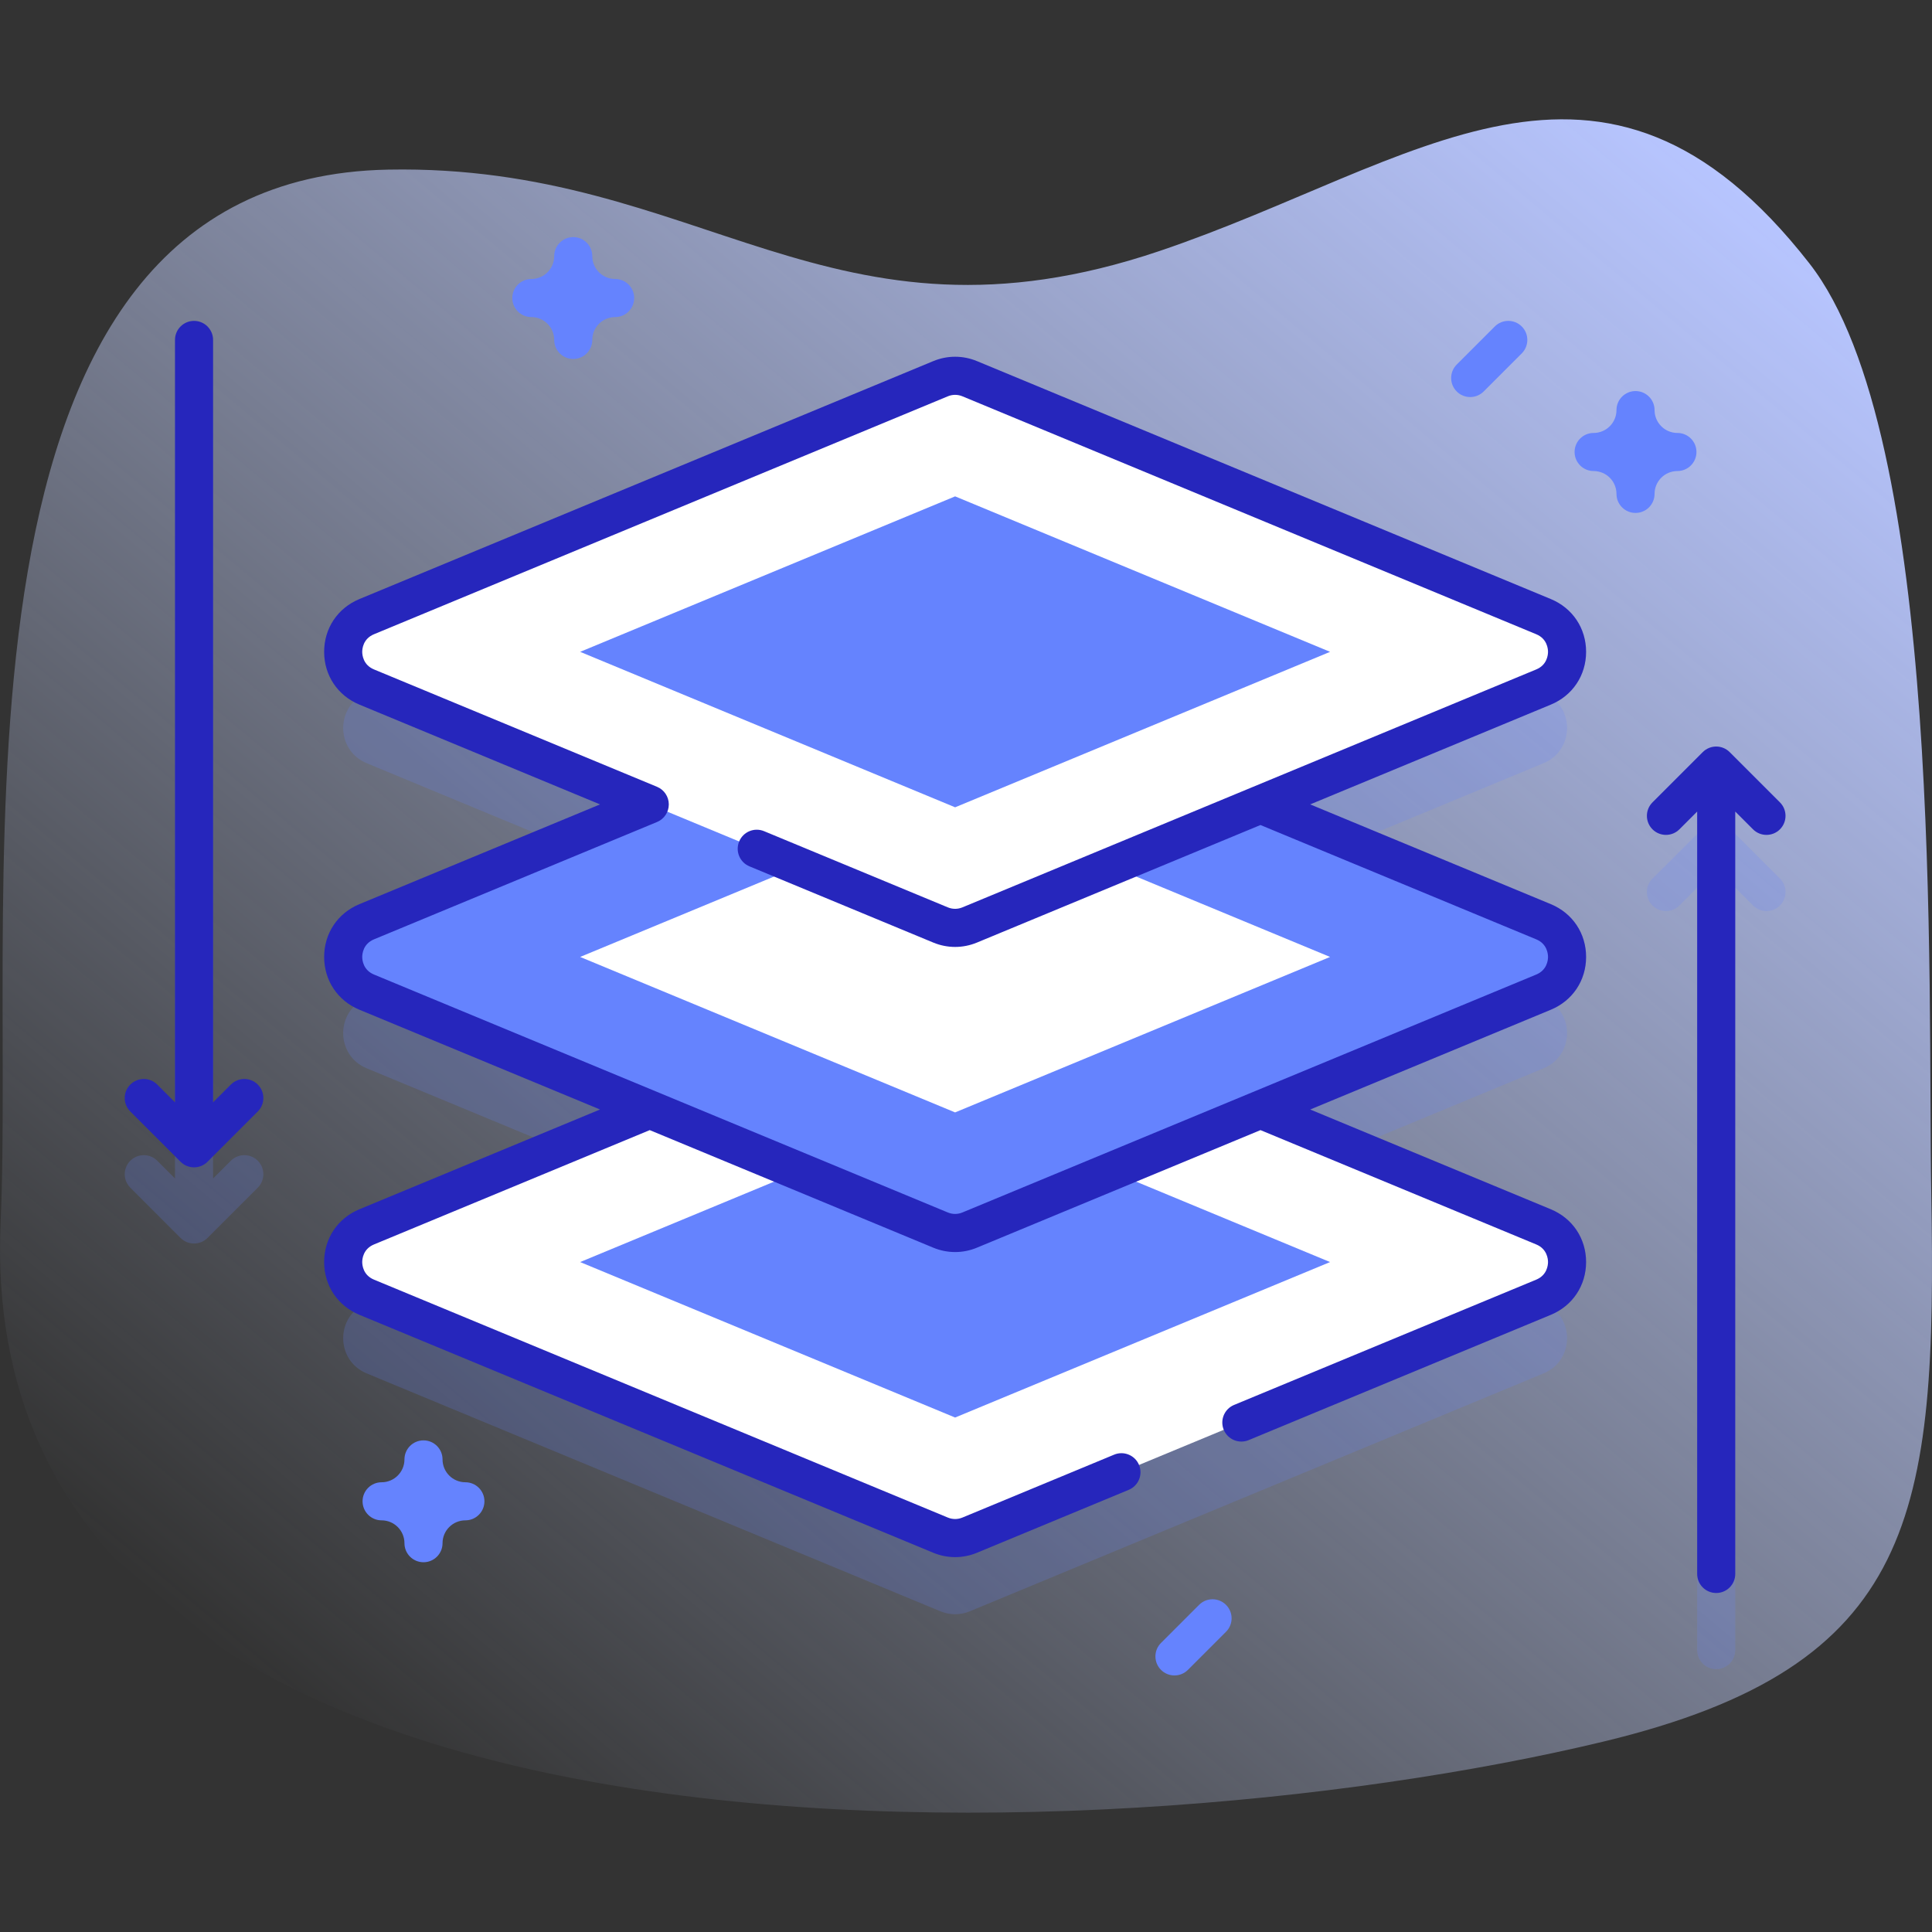<svg id="Capa_1" enable-background="new 0 0 507.259 507.259" height="512" viewBox="0 0 507.259 507.259" width="512" xmlns="http://www.w3.org/2000/svg" xmlns:xlink="http://www.w3.org/1999/xlink"><rect x="0" y="0" width="507.259" height="507.259" fill="#333333" stroke="none"/><linearGradient id="SVGID_1_" gradientUnits="userSpaceOnUse" x1="86.347" x2="440.444" y1="457.943" y2="35.946"><stop offset="0" stop-color="#d2deff" stop-opacity="0"/><stop offset="1" stop-color="#b7c5ff"/></linearGradient><g><g><path d="m.156 321.01c-7.914 179.092 288.253 168.164 420.803 136.265 82.467-19.846 87.596-59.472 86.106-144.001-.96-54.486 3.443-198.725-32.004-244.123-54.448-69.733-103.228-25.998-170.656-3.235-86.488 29.197-120.189-22.932-202.476-21.38-120.641 2.278-97.815 186.886-101.773 276.474z" fill="url(#SVGID_1_)"/></g><g><path d="m405.271 262.013-74.322-30.816 74.322-30.816c8.226-3.411 8.226-15.064 0-18.475l-150.668-62.471c-2.452-1.017-5.208-1.017-7.66 0l-150.668 62.472c-8.227 3.411-8.227 15.064 0 18.475l74.322 30.816-74.322 30.816c-8.227 3.411-8.227 15.064 0 18.475l74.322 30.816-74.322 30.815c-8.227 3.411-8.227 15.064 0 18.475l150.668 62.471c2.452 1.017 5.208 1.017 7.66 0l150.668-62.471c8.226-3.411 8.226-15.064 0-18.475l-74.322-30.816 74.322-30.816c8.226-3.411 8.226-15.064 0-18.475z" fill="#6583fe" opacity=".2"/><g fill="#6583fe" opacity=".2"><path d="m60.608 304.759-4.663 4.664v-200.173c0-2.761-2.239-5-5-5s-5 2.239-5 5v200.173l-4.664-4.664c-1.953-1.952-5.118-1.952-7.071 0-1.953 1.953-1.953 5.119 0 7.071l13.199 13.199c.977.976 2.256 1.464 3.536 1.464s2.559-.488 3.536-1.464l13.199-13.199c1.953-1.953 1.953-5.119 0-7.071-1.954-1.952-5.119-1.952-7.072 0z"/><path d="m467.337 230.671-13.199-13.199c-1.953-1.952-5.118-1.952-7.071 0l-13.199 13.199c-1.953 1.953-1.953 5.119 0 7.071s5.118 1.952 7.071 0l4.664-4.664v200.173c0 2.761 2.239 5 5 5s5-2.239 5-5v-200.172l4.664 4.664c.977.976 2.256 1.464 3.536 1.464s2.559-.488 3.536-1.464c1.95-1.953 1.95-5.119-.002-7.072z"/></g><g><g><g><path d="m405.269 340.591-150.67 62.47c-2.45 1.02-5.2 1.02-7.66 0l-150.66-62.47c-8.23-3.41-8.23-15.06 0-18.47l50.82-21.07 99.84-41.4c2.46-1.02 5.21-1.02 7.66 0l99.85 41.4 50.82 21.07c8.23 3.41 8.23 15.06 0 18.47z" fill="#fff"/><path d="m349.219 331.361-98.45 40.82-98.45-40.82 33.94-14.07 64.51-26.75 64.51 26.75z" fill="#6583fe"/></g><path d="m405.269 260.491-150.67 62.47c-2.45 1.02-5.2 1.02-7.66 0l-150.66-62.47c-8.23-3.41-8.23-15.07 0-18.48l50.82-21.07 99.84-41.4c2.46-1.02 5.21-1.02 7.66 0l99.85 41.4 50.82 21.07c8.23 3.41 8.23 15.07 0 18.48z" fill="#6583fe"/><path d="m349.219 251.251-98.45 40.82-98.45-40.82 33.94-14.07 64.51-26.75 64.51 26.75z" fill="#fff"/><g><path d="m246.943 99.436-150.668 62.471c-8.227 3.411-8.227 15.064 0 18.475l150.668 62.471c2.452 1.017 5.208 1.017 7.66 0l150.668-62.471c8.226-3.411 8.226-15.064 0-18.475l-150.668-62.471c-2.452-1.017-5.208-1.017-7.66 0z" fill="#fff"/><path d="m152.323 171.144 98.45-40.819 98.45 40.819-98.45 40.82z" fill="#6583fe"/></g><g fill="#2626bc"><path d="m416.442 251.251c0-6.183-3.548-11.493-9.258-13.859l-63.184-26.193 63.186-26.199c5.708-2.367 9.255-7.676 9.255-13.856s-3.546-11.489-9.255-13.856l-150.668-62.471c-3.705-1.536-7.785-1.536-11.49 0l-150.668 62.471c-5.709 2.367-9.255 7.676-9.255 13.856s3.546 11.489 9.255 13.856l63.184 26.2-63.179 26.191c-5.711 2.366-9.258 7.677-9.258 13.859 0 6.183 3.547 11.493 9.257 13.859l63.176 26.195-63.18 26.196c-5.709 2.367-9.255 7.677-9.255 13.856 0 6.18 3.546 11.489 9.255 13.855l150.668 62.472c1.853.768 3.798 1.151 5.745 1.151s3.893-.384 5.746-1.152l39.838-16.518c2.551-1.058 3.761-3.983 2.704-6.534-1.058-2.551-3.984-3.762-6.534-2.704l-39.838 16.518c-1.235.513-2.597.512-3.831 0l-150.668-62.468c-2.862-1.187-3.085-3.835-3.085-4.618 0-.784.222-3.432 3.085-4.619l72.404-30.021 74.43 30.862c1.856.77 3.804 1.154 5.75 1.154 1.947 0 3.892-.385 5.739-1.154l74.436-30.862 72.406 30.021c2.863 1.187 3.085 3.835 3.085 4.619 0 .783-.223 3.431-3.085 4.618l-79.344 32.898c-2.551 1.058-3.761 3.983-2.704 6.534 1.058 2.551 3.983 3.76 6.534 2.704l79.344-32.898c5.708-2.367 9.255-7.676 9.255-13.855 0-6.18-3.546-11.489-9.255-13.856l-63.181-26.197 63.178-26.194c5.712-2.368 9.26-7.679 9.26-13.861zm-13.088 4.621-150.677 62.473c-1.227.511-2.585.51-3.823-.003l-150.661-62.47c-2.864-1.187-3.086-3.837-3.086-4.621s.223-3.435 3.087-4.622l74.32-30.81c1.868-.774 3.085-2.597 3.085-4.619 0-2.021-1.217-3.844-3.085-4.619l-74.324-30.818c-2.862-1.187-3.085-3.835-3.085-4.619 0-.783.223-3.432 3.085-4.619l150.668-62.471c.617-.256 1.266-.384 1.915-.384s1.298.128 1.915.384l150.668 62.471c2.862 1.187 3.085 3.835 3.085 4.619s-.223 3.432-3.085 4.619l-150.668 62.471c-1.234.512-2.596.512-3.83 0l-48.252-20.007c-2.55-1.058-5.476.152-6.534 2.704-1.058 2.551.153 5.476 2.704 6.534l48.252 20.007c3.705 1.536 7.785 1.536 11.49 0l74.427-30.859 72.41 30.018c2.864 1.187 3.087 3.837 3.087 4.621 0 .783-.223 3.433-3.088 4.62z"/><path d="m60.608 284.759-4.664 4.664v-200.173c0-2.761-2.239-5-5-5s-5 2.239-5 5v200.173l-4.664-4.664c-1.953-1.952-5.118-1.952-7.071 0-1.953 1.953-1.953 5.119 0 7.071l13.2 13.199c.977.976 2.256 1.464 3.536 1.464s2.559-.488 3.536-1.464l13.199-13.199c1.953-1.953 1.953-5.119 0-7.071-1.954-1.952-5.119-1.952-7.072 0z"/><path d="m467.337 210.671-13.199-13.199c-1.953-1.952-5.118-1.952-7.071 0l-13.199 13.199c-1.953 1.953-1.953 5.119 0 7.071s5.118 1.952 7.071 0l4.664-4.664v200.173c0 2.761 2.239 5 5 5s5-2.239 5-5v-200.172l4.663 4.664c.977.976 2.256 1.464 3.536 1.464s2.559-.488 3.536-1.464c1.951-1.953 1.951-5.119-.001-7.072z"/></g></g><g fill="#6583fe"><path d="m429.416 134.673c-2.761 0-5-2.239-5-5 0-3.309-2.691-6-6-6-2.761 0-5-2.239-5-5s2.239-5 5-5c3.309 0 6-2.691 6-6 0-2.761 2.239-5 5-5s5 2.239 5 5c0 3.309 2.691 6 6 6 2.761 0 5 2.239 5 5s-2.239 5-5 5c-3.309 0-6 2.691-6 6 0 2.761-2.238 5-5 5z"/><path d="m150.51 94.25c-2.761 0-5-2.239-5-5 0-3.309-2.691-6-6-6-2.761 0-5-2.239-5-5s2.239-5 5-5c3.309 0 6-2.691 6-6 0-2.761 2.239-5 5-5s5 2.239 5 5c0 3.309 2.691 6 6 6 2.761 0 5 2.239 5 5s-2.239 5-5 5c-3.309 0-6 2.691-6 6 0 2.761-2.239 5-5 5z"/><path d="m111.192 410.177c-2.761 0-5-2.239-5-5 0-3.309-2.691-6-6-6-2.761 0-5-2.239-5-5s2.239-5 5-5c3.309 0 6-2.691 6-6 0-2.761 2.239-5 5-5s5 2.239 5 5c0 3.309 2.691 6 6 6 2.761 0 5 2.239 5 5s-2.239 5-5 5c-3.309 0-6 2.691-6 6 0 2.761-2.239 5-5 5z"/><path d="m386.009 104.25c-1.28 0-2.559-.488-3.536-1.464-1.953-1.953-1.953-5.119 0-7.071l10-10c1.953-1.952 5.118-1.952 7.071 0 1.953 1.953 1.953 5.119 0 7.071l-10 10c-.976.975-2.256 1.464-3.535 1.464z"/><path d="m308.363 439.899c-1.28 0-2.559-.488-3.536-1.464-1.953-1.953-1.953-5.119 0-7.071l10-10c1.953-1.952 5.118-1.952 7.071 0 1.953 1.953 1.953 5.119 0 7.071l-10 10c-.976.976-2.256 1.464-3.535 1.464z"/></g></g></g></g></svg>